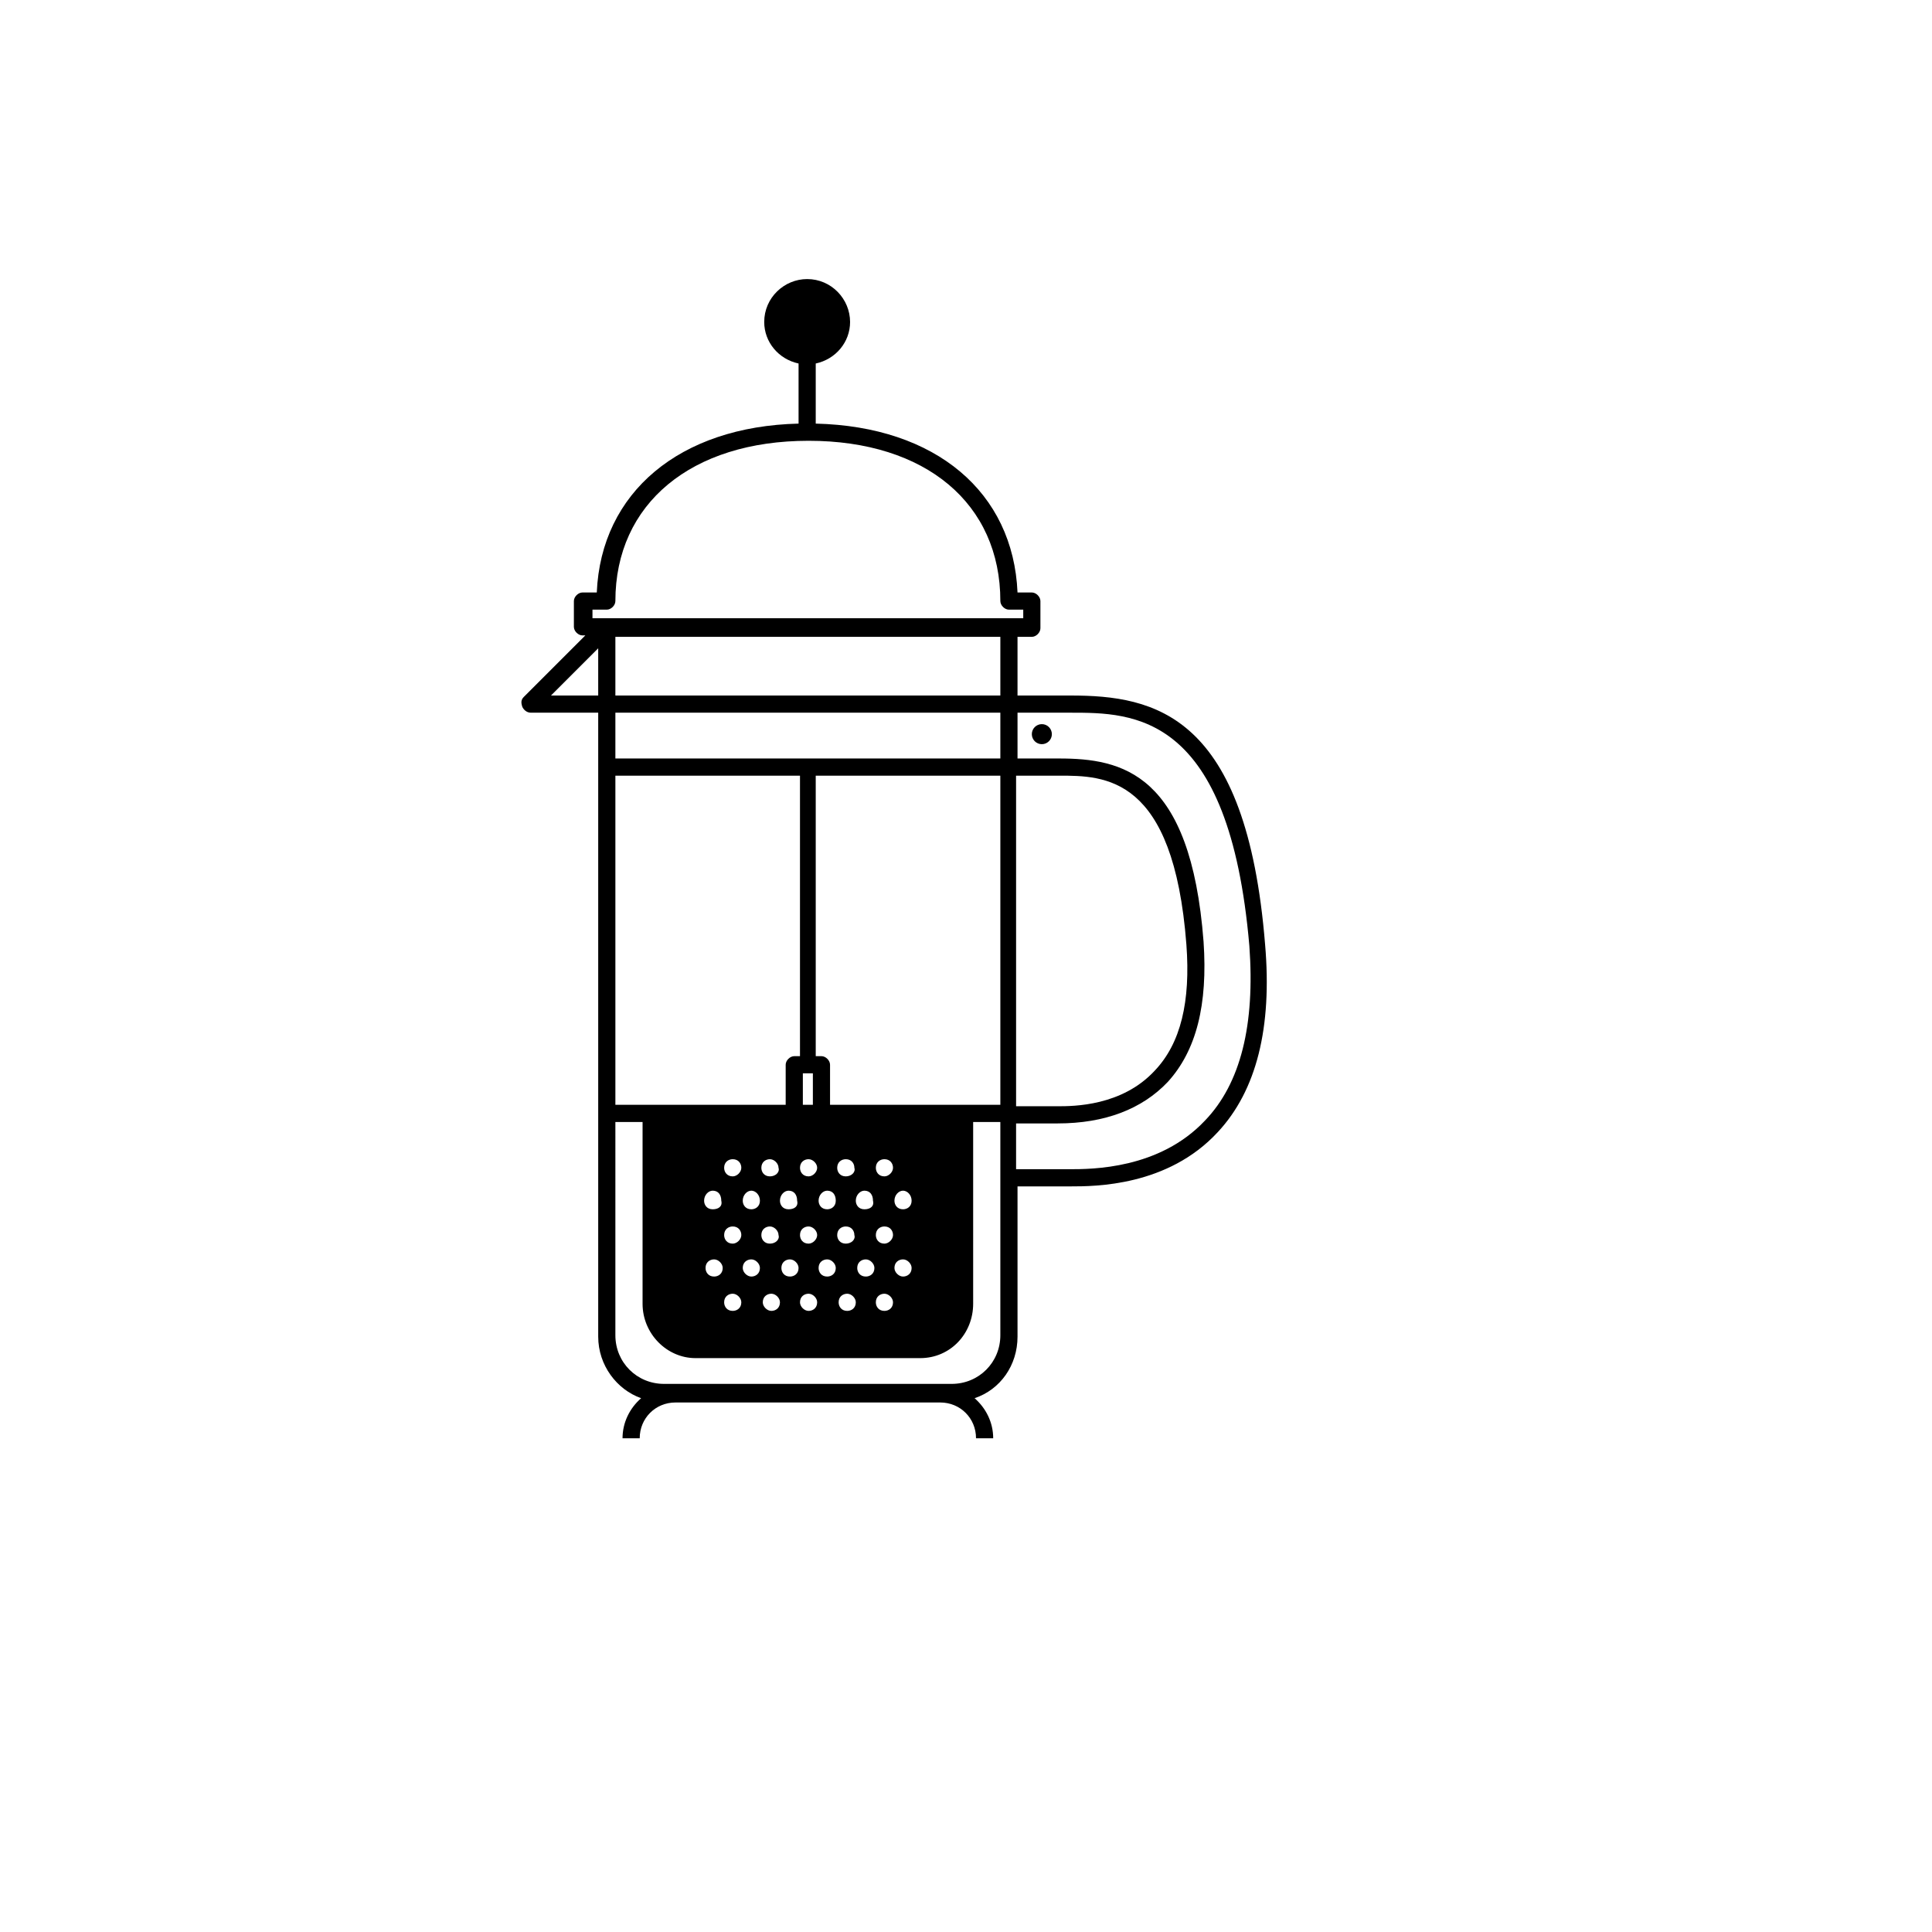 <svg xmlns="http://www.w3.org/2000/svg" xmlns:xlink="http://www.w3.org/1999/xlink" version="1.1" id="Layer_1" x="0px" y="0px" viewBox="5.0 -10.0 100.0 135.0" enable-background="new 0 0 100 100" xml:space="preserve" height="100px" width="100px">
<path d="M75.9,56c-1.3-16.1-7.7-17.4-13.6-17.4h-3.7v-4.1h1c0.3,0,0.6-0.3,0.6-0.6V32c0-0.3-0.3-0.6-0.6-0.6h-1  c-0.3-7-5.7-11.6-14.1-11.8v-4.2c1.4-0.3,2.4-1.5,2.4-2.9c0-1.6-1.3-3-3-3c-1.6,0-3,1.3-3,3c0,1.4,1,2.6,2.4,2.9v4.2  c-8.3,0.2-13.8,4.8-14.1,11.8h-1c-0.3,0-0.6,0.3-0.6,0.6v1.8c0,0.3,0.3,0.6,0.6,0.6h0.2l-4.3,4.3c-0.2,0.2-0.2,0.4-0.1,0.7  c0.1,0.2,0.3,0.4,0.6,0.4h4.7v4.4v39.2c0,2,1.3,3.7,3,4.3c-0.8,0.7-1.3,1.7-1.3,2.8h1.2c0-1.4,1.1-2.5,2.5-2.5h18.5  c1.4,0,2.5,1.1,2.5,2.5h1.2c0-1.1-0.5-2.1-1.3-2.8c1.8-0.6,3-2.3,3-4.3V72.9h3.7c0,0,0,0,0,0c1.7,0,6.8,0,10.3-3.8  C75.3,66.2,76.4,61.8,75.9,56z M57.4,38.6H30.5v-4.1h26.9V38.6z M58.6,44.2h2.9c3.2,0,8,0,8.9,11.8c0.3,4-0.4,6.9-2.2,8.8  c-2.3,2.5-5.7,2.5-6.8,2.5h-2.9V44.2z M43.6,65h0.7v2.2h-0.7V65z M50.6,74.5c-0.4,0-0.6-0.3-0.6-0.6c0-0.4,0.3-0.7,0.6-0.7  s0.6,0.3,0.6,0.7C51.2,74.3,50.9,74.5,50.6,74.5z M51.2,78.6c0,0.4-0.3,0.6-0.6,0.6s-0.6-0.3-0.6-0.6c0-0.4,0.3-0.6,0.6-0.6  S51.2,78.3,51.2,78.6z M49.3,76.9c-0.4,0-0.6-0.3-0.6-0.6c0-0.4,0.3-0.6,0.6-0.6c0.4,0,0.6,0.3,0.6,0.6  C49.9,76.6,49.6,76.9,49.3,76.9z M49.9,81c0,0.4-0.3,0.6-0.6,0.6c-0.4,0-0.6-0.3-0.6-0.6c0-0.4,0.3-0.6,0.6-0.6  C49.6,80.4,49.9,80.7,49.9,81z M49.3,72.2c-0.4,0-0.6-0.3-0.6-0.6c0-0.4,0.3-0.6,0.6-0.6c0.4,0,0.6,0.3,0.6,0.6  C49.9,71.9,49.6,72.2,49.3,72.2z M47.9,74.5c-0.4,0-0.6-0.3-0.6-0.6c0-0.4,0.3-0.7,0.6-0.7c0.4,0,0.6,0.3,0.6,0.7  C48.6,74.3,48.3,74.5,47.9,74.5z M48.6,78.6c0,0.4-0.3,0.6-0.6,0.6c-0.4,0-0.6-0.3-0.6-0.6c0-0.4,0.3-0.6,0.6-0.6  C48.3,78,48.6,78.3,48.6,78.6z M46.6,76.9c-0.4,0-0.6-0.3-0.6-0.6c0-0.4,0.3-0.6,0.6-0.6c0.4,0,0.6,0.3,0.6,0.6  C47.3,76.6,47,76.9,46.6,76.9z M47.3,81c0,0.4-0.3,0.6-0.6,0.6c-0.4,0-0.6-0.3-0.6-0.6c0-0.4,0.3-0.6,0.6-0.6  C47,80.4,47.3,80.7,47.3,81z M46.6,72.2c-0.4,0-0.6-0.3-0.6-0.6c0-0.4,0.3-0.6,0.6-0.6c0.4,0,0.6,0.3,0.6,0.6  C47.3,71.9,47,72.2,46.6,72.2z M45.3,74.5c-0.4,0-0.6-0.3-0.6-0.6c0-0.4,0.3-0.7,0.6-0.7c0.4,0,0.6,0.3,0.6,0.7  C45.9,74.3,45.6,74.5,45.3,74.5z M45.9,78.6c0,0.4-0.3,0.6-0.6,0.6c-0.4,0-0.6-0.3-0.6-0.6c0-0.4,0.3-0.6,0.6-0.6  C45.6,78,45.9,78.3,45.9,78.6z M44,76.9c-0.4,0-0.6-0.3-0.6-0.6c0-0.4,0.3-0.6,0.6-0.6s0.6,0.3,0.6,0.6C44.6,76.6,44.3,76.9,44,76.9  z M44.6,81c0,0.4-0.3,0.6-0.6,0.6s-0.6-0.3-0.6-0.6c0-0.4,0.3-0.6,0.6-0.6S44.6,80.7,44.6,81z M44,72.2c-0.4,0-0.6-0.3-0.6-0.6  c0-0.4,0.3-0.6,0.6-0.6s0.6,0.3,0.6,0.6C44.6,71.9,44.3,72.2,44,72.2z M42.6,74.5c-0.4,0-0.6-0.3-0.6-0.6c0-0.4,0.3-0.7,0.6-0.7  c0.4,0,0.6,0.3,0.6,0.7C43.3,74.3,43,74.5,42.6,74.5z M43.3,78.6c0,0.4-0.3,0.6-0.6,0.6c-0.4,0-0.6-0.3-0.6-0.6  c0-0.4,0.3-0.6,0.6-0.6C43,78,43.3,78.3,43.3,78.6z M41.3,76.9c-0.4,0-0.6-0.3-0.6-0.6c0-0.4,0.3-0.6,0.6-0.6s0.6,0.3,0.6,0.6  C42,76.6,41.7,76.9,41.3,76.9z M42,81c0,0.4-0.3,0.6-0.6,0.6s-0.6-0.3-0.6-0.6c0-0.4,0.3-0.6,0.6-0.6S42,80.7,42,81z M41.3,72.2  c-0.4,0-0.6-0.3-0.6-0.6c0-0.4,0.3-0.6,0.6-0.6s0.6,0.3,0.6,0.6C42,71.9,41.7,72.2,41.3,72.2z M40,74.5c-0.4,0-0.6-0.3-0.6-0.6  c0-0.4,0.3-0.7,0.6-0.7s0.6,0.3,0.6,0.7C40.6,74.3,40.3,74.5,40,74.5z M40.6,78.6c0,0.4-0.3,0.6-0.6,0.6s-0.6-0.3-0.6-0.6  c0-0.4,0.3-0.6,0.6-0.6S40.6,78.3,40.6,78.6z M38.7,76.9c-0.4,0-0.6-0.3-0.6-0.6c0-0.4,0.3-0.6,0.6-0.6c0.4,0,0.6,0.3,0.6,0.6  C39.3,76.6,39,76.9,38.7,76.9z M39.3,81c0,0.4-0.3,0.6-0.6,0.6c-0.4,0-0.6-0.3-0.6-0.6c0-0.4,0.3-0.6,0.6-0.6  C39,80.4,39.3,80.7,39.3,81z M38.7,72.2c-0.4,0-0.6-0.3-0.6-0.6c0-0.4,0.3-0.6,0.6-0.6c0.4,0,0.6,0.3,0.6,0.6  C39.3,71.9,39,72.2,38.7,72.2z M37.3,74.5c-0.4,0-0.6-0.3-0.6-0.6c0-0.4,0.3-0.7,0.6-0.7c0.4,0,0.6,0.3,0.6,0.7  C38,74.3,37.7,74.5,37.3,74.5z M38,78.6c0,0.4-0.3,0.6-0.6,0.6c-0.4,0-0.6-0.3-0.6-0.6c0-0.4,0.3-0.6,0.6-0.6  C37.7,78,38,78.3,38,78.6z M45.5,67.2v-2.8c0-0.3-0.3-0.6-0.6-0.6h-0.4V44.2h12.9v23h-1.9H45.5z M30.5,43v-3.2h26.9V43H30.5z   M28.9,32.6h1c0.3,0,0.6-0.3,0.6-0.6c0-6.8,5.3-11.2,13.5-11.2S57.4,25.2,57.4,32c0,0.3,0.3,0.6,0.6,0.6h1v0.6h-1H29.9h-1V32.6z   M26,38.6l3.3-3.3v3.3H26z M43.4,44.2v19.6H43c-0.3,0-0.6,0.3-0.6,0.6v2.8h-10h-1.9v-23H43.4z M54,86.7h-0.8H34.7h-0.8  c-1.9,0-3.4-1.5-3.4-3.4V68.4h1.9v12.7c0,2.1,1.7,3.8,3.7,3.8h15.7c2.1,0,3.7-1.7,3.7-3.8V68.4h1.9v14.9  C57.4,85.2,55.9,86.7,54,86.7z M71.7,68.3c-3.2,3.4-7.9,3.4-9.5,3.4h-3.7v-3.2h2.9c3.3,0,5.9-1,7.7-2.9c2-2.2,2.8-5.4,2.5-9.8  C70.7,44,65.9,43,61.5,43h-2.9v-3.2h3.7c4.4,0,11.1,0,12.5,16.3C75.2,61.6,74.2,65.7,71.7,68.3z"/>
<circle cx="60.3" cy="41.3" r="0.7"/>
</svg>
